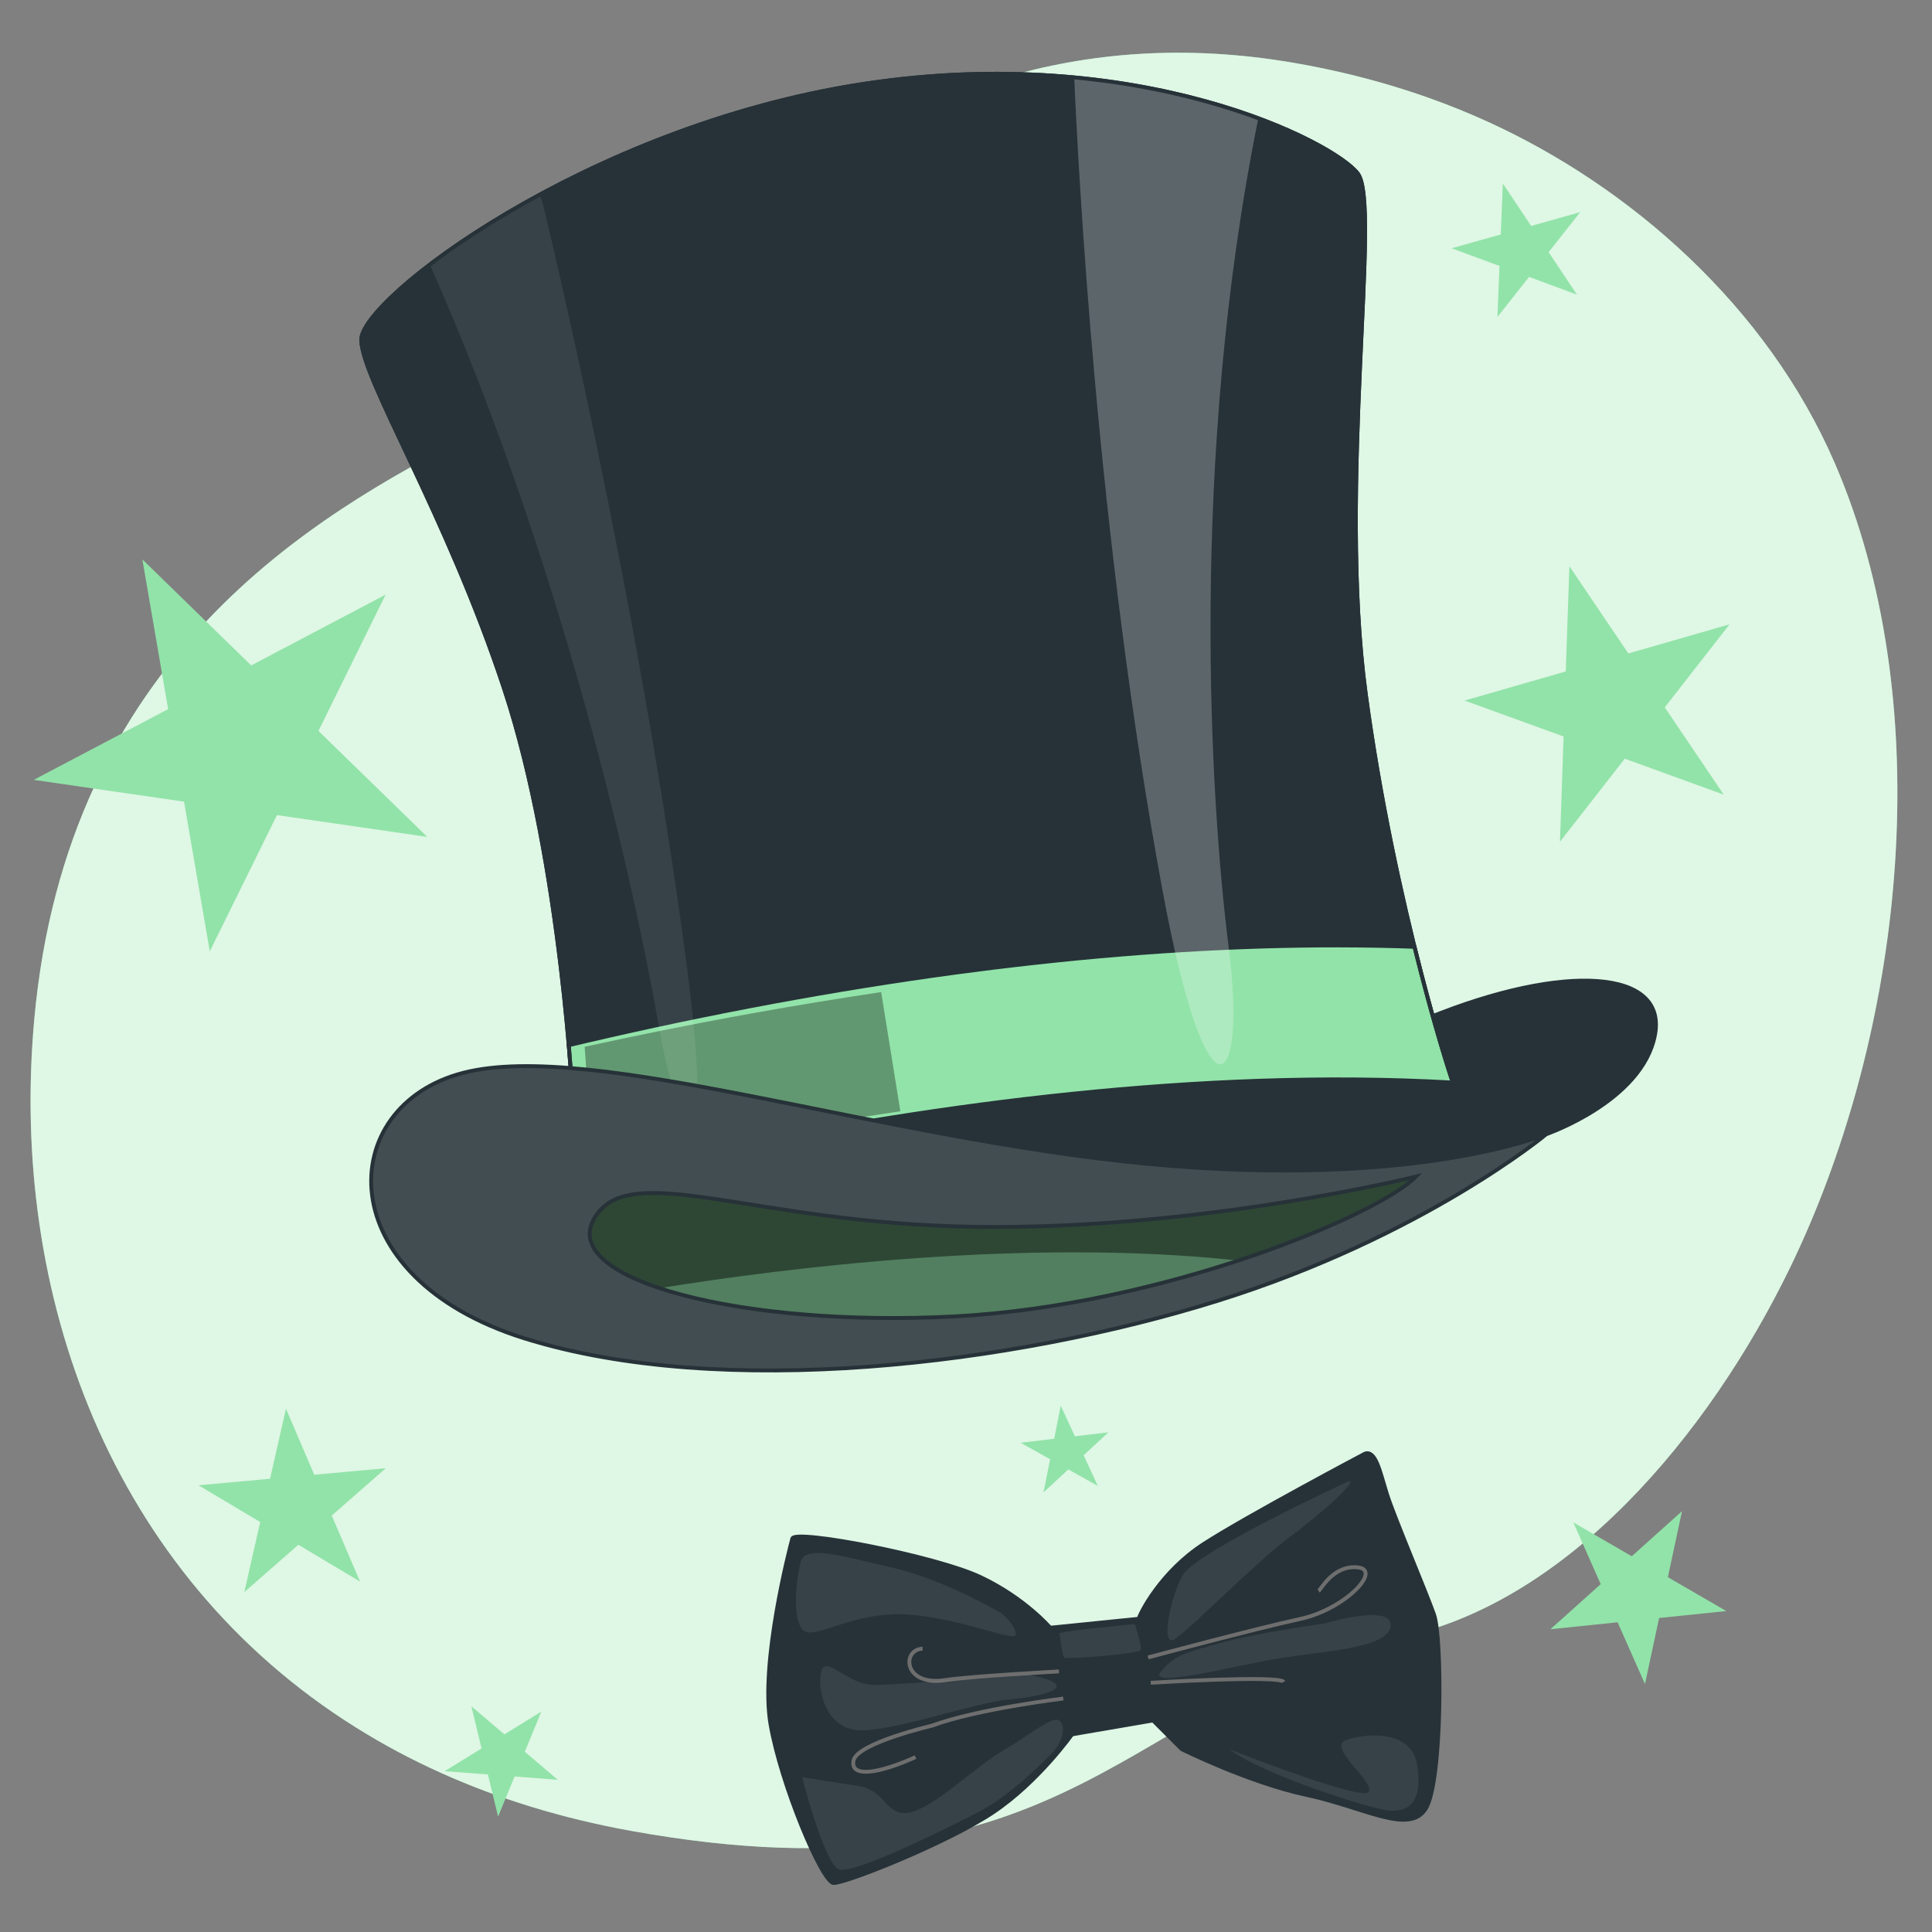 <?xml version="1.0" encoding="utf-8"?>
<!-- Generator: Adobe Illustrator 27.5.0, SVG Export Plug-In . SVG Version: 6.00 Build 0)  -->
<svg version="1.1" xmlns="http://www.w3.org/2000/svg" xmlns:xlink="http://www.w3.org/1999/xlink" x="0px" y="0px"
	 viewBox="0 0 500 500" style="enable-background:new 0 0 500 500;" xml:space="preserve">
<rect x="0" y="0" width="500" height="500" fill="#808080" stroke="none"/>
<g id="Background_Simple">
	<g>
		<path style="fill:#92E3A9;" d="M463.141,328.327c-20.798,42.743-57.58,87.106-102.187,95.756
			c-67.4,13.077-82.884,70.518-197.726,49.726c-17.906-3.24-34.181-8.303-48.875-14.884c-7.9-3.537-15.343-7.526-22.326-11.91
			C28.603,407.297,2.383,334.956,8.874,263.777c8.523-93.619,72.212-130.312,113.224-151.302
			c41.012-20.99,99.667-115.657,212.735-96.216c17.237,2.973,34.17,7.934,50.243,15.267c36.691,16.719,72.141,47.622,89.726,88.245
			c1.32,3.052,2.553,6.159,3.71,9.312C501.072,190.758,491.498,270.056,463.141,328.327z"/>
		<path style="opacity:0.7;fill:#FFFFFF;" d="M463.141,328.327c-20.798,42.743-57.58,87.106-102.187,95.756
			c-67.4,13.077-82.884,70.518-197.726,49.726c-17.906-3.24-34.181-8.303-48.875-14.884c-7.9-3.537-15.343-7.526-22.326-11.91
			C28.603,407.297,2.383,334.956,8.874,263.777c8.523-93.619,72.212-130.312,113.224-151.302
			c41.012-20.99,99.667-115.657,212.735-96.216c17.237,2.973,34.17,7.934,50.243,15.267c36.691,16.719,72.141,47.622,89.726,88.245
			c1.32,3.052,2.553,6.159,3.71,9.312C501.072,190.758,491.498,270.056,463.141,328.327z"/>
	</g>
</g>
<g id="Stars">
	<g>
		<polygon style="fill:#92E3A9;" points="447.603,161.58 430.842,183.068 446.099,205.649 420.483,196.349 403.722,217.837 
			404.652,190.601 379.036,181.301 405.226,173.768 406.155,146.532 421.412,169.113 		"/>
		<polygon style="fill:#92E3A9;" points="446.763,416.937 429.379,418.735 425.718,435.823 418.636,419.846 401.253,421.644 
			414.259,409.972 407.177,393.995 422.298,402.758 435.304,391.086 431.642,408.174 		"/>
		<polygon style="fill:#92E3A9;" points="99.847,379.977 85.858,392.223 93.181,409.311 77.213,399.791 63.224,412.037 
			67.343,393.907 51.374,384.388 69.889,382.703 74.008,364.574 81.332,381.662 		"/>
		<polygon style="fill:#92E3A9;" points="36.847,144.78 65.01,172.206 99.796,153.898 82.415,189.157 110.577,216.583 
			71.673,210.948 54.291,246.207 47.628,207.465 8.724,201.83 43.51,183.522 		"/>
		<polygon style="fill:#92E3A9;" points="286.858,370.683 280.444,376.617 284.106,384.551 276.48,380.285 270.067,386.219 
			271.768,377.648 264.142,373.382 272.819,372.351 274.52,363.78 278.181,371.714 		"/>
		<polygon style="fill:#92E3A9;" points="144.366,460.616 133.179,459.759 128.907,470.134 126.265,459.23 115.077,458.373 
			124.632,452.491 121.99,441.586 130.537,448.855 140.091,442.973 135.819,453.348 		"/>
		<polygon style="fill:#92E3A9;" points="408.963,54.901 400.779,65.261 408.102,76.246 395.72,71.663 387.536,82.023 
			388.068,68.831 375.686,64.249 388.397,60.678 388.929,47.486 396.252,58.472 		"/>
	</g>
</g>
<g id="Bowtie">
	<g>
		<path style="fill:#263238;stroke:#263238;stroke-miterlimit:10;" d="M353.185,376.23c0,0-30.505,16.15-41.63,23.327
			c-11.125,7.178-16.509,17.944-16.867,19.38c-0.359,1.436,2.153,24.763,2.153,24.763l8.972,8.972c0,0,17.226,8.613,32.299,11.843
			c15.073,3.23,26.557,10.408,30.864,3.589c4.307-6.819,4.307-44.143,2.153-50.244c-2.153-6.101-10.408-25.481-12.202-31.223
			C357.133,380.896,356.056,375.154,353.185,376.23z"/>
		<polygon style="fill:#263238;stroke:#263238;stroke-miterlimit:10;" points="271.791,421.25 277.446,448.849 298.485,445.23 
			294.687,418.938 		"/>
		<path style="fill:none;stroke:#6E6E6E;stroke-miterlimit:10;" d="M297.128,428.941c0,0,27.826-7.465,39.363-9.954
			c11.537-2.488,21.265-12.669,14.931-13.347c-6.334-0.679-9.501,5.656-10.18,6.108"/>
		<path style="fill:none;stroke:#6E6E6E;stroke-miterlimit:10;" d="M297.807,435.502c0,0,33.482-2.036,34.386-0.226"/>
		<path style="fill:#263238;stroke:#263238;stroke-miterlimit:10;" d="M271.791,421.25c0,0-6.561-7.692-18.098-13.121
			c-11.538-5.429-47.96-12.442-48.639-9.954c-0.679,2.488-8.37,32.124-5.656,47.96c2.715,15.836,13.347,40.947,16.288,41.173
			c2.941,0.226,29.636-10.406,41.399-18.324c11.764-7.918,20.36-20.134,20.36-20.134L271.791,421.25z"/>
		<path style="fill:none;stroke:#6E6E6E;stroke-miterlimit:10;" d="M275.184,439.574c0,0-22.396,2.715-33.934,7.013
			c0,0-19.456,4.525-20.36,9.049c-0.905,4.525,6.561,3.393,16.062-0.905"/>
		<path style="fill:none;stroke:#6E6E6E;stroke-miterlimit:10;" d="M274.053,432.561c0,0-22.685,1.227-29.636,2.262
			c-10.633,1.584-11.085-7.918-5.656-8.144"/>
		<path style="opacity:0.08;fill:#FFFFFF;" d="M348.91,383.396c0,0-39.398,18.184-42.808,24.245
			c-3.409,6.061-5.682,18.563-2.273,16.668c3.409-1.894,21.214-20.078,29.927-26.518C342.47,391.351,351.94,382.638,348.91,383.396z
			"/>
		<path style="opacity:0.08;fill:#FFFFFF;" d="M342.848,420.142c0,0,17.805-5.304,17.047,0.758
			c-0.758,6.061-19.32,6.44-31.443,8.713c-12.122,2.273-31.443,7.198-28.033,3.031c3.409-4.167,6.061-4.925,15.911-7.577
			C326.18,422.415,342.848,420.142,342.848,420.142z"/>
		<path style="opacity:0.08;fill:#FFFFFF;" d="M266.325,433.401c0,0-33.337,2.652-40.156,2.652c-6.819,0-12.501-7.955-13.638-3.41
			c-1.136,4.546,1.137,14.774,9.85,15.153c8.713,0.379,29.928-7.198,38.641-7.955C269.734,439.084,281.099,436.432,266.325,433.401z
			"/>
		<path style="opacity:0.08;fill:#FFFFFF;" d="M259.127,417.49c0,0-14.774-8.713-28.033-11.744
			c-13.259-3.031-22.73-6.061-23.866-1.515c-1.136,4.546-2.273,14.017,0.379,17.426c2.652,3.409,12.88-4.925,27.654-3.788
			c14.774,1.137,28.033,7.577,27.654,4.925C262.537,420.142,259.127,417.49,259.127,417.49z"/>
		<path style="opacity:0.08;fill:#FFFFFF;" d="M318.225,452.721c0,0,34.473,13.638,35.989,10.986
			c1.515-2.652-10.607-11.365-6.061-13.259c4.546-1.894,17.047-3.031,18.563,6.061c1.515,9.092-1.515,12.123-6.44,12.123
			S325.801,458.783,318.225,452.721z"/>
		<path style="opacity:0.08;fill:#FFFFFF;" d="M207.607,459.919c0,0,5.682,22.351,9.471,23.866
			c3.788,1.515,29.549-11.365,36.746-15.153c7.198-3.788,16.29-12.501,18.941-15.532c2.652-3.031,3.031-7.198,1.137-7.955
			c-1.894-0.758-6.819,3.409-14.396,7.955c-7.577,4.546-17.426,14.396-23.866,15.911c-6.44,1.515-6.061-5.682-13.638-6.819
			S207.607,459.919,207.607,459.919z"/>
		<path style="opacity:0.08;fill:#FFFFFF;" d="M293.704,420.309c0,0-19.959,1.86-19.587,2.479c0.372,0.62,0.62,5.703,1.364,6.199
			c0.744,0.496,19.339-0.992,19.711-1.984C295.564,426.012,293.704,420.309,293.704,420.309z"/>
	</g>
</g>
<g id="Hat">
	<g>
		<path style="fill:#263238;stroke:#263238;stroke-miterlimit:10;" d="M400.23,293.504c0,0,24.816-8.543,28.07-25.629
			c3.254-17.086-23.595-18.713-58.581-4.475c-34.986,14.238-75.667,27.663-93.974,31.325c-18.307,3.661-27.257,4.882-27.257,4.882
			S342.463,316.693,400.23,293.504z"/>
		<g>
			<path style="fill:#263238;stroke:#263238;stroke-miterlimit:10;" d="M148.412,287.809c0,0-2.848-63.87-17.9-109.433
				c-15.052-45.563-36.613-79.736-37.02-90.313c-0.407-10.577,58.174-55.327,129.774-66.311S345.31,36.805,351.413,44.941
				c6.102,8.136-5.289,80.549,2.034,134.656c7.323,54.106,22.375,102.11,25.222,107.806c0,0-10.17,10.984-90.72,15.052
				C207.4,306.522,148.412,287.809,148.412,287.809z"/>
			<path style="fill:#92E3A9;stroke:#263238;stroke-miterlimit:10;" d="M375.974,280.162c-2.471-7.432-6.111-19.754-9.91-35.126
				c-51.054-1.817-108.542,3.299-171.506,15.304c-17.556,3.347-33.528,6.861-47.36,10.162c0.915,10.604,1.214,17.306,1.214,17.306
				s15.103,4.789,40.45,8.995C241.033,286.192,310.078,276.395,375.974,280.162z"/>
			<path style="opacity:0.33;" d="M151.306,270.909l1.256,17.48c6.086,1.457,18.787,4.233,36.464,6.714
				c13.624-2.612,28.41-5.181,43.987-7.504l-4.966-30.849c-11.023,1.642-22.223,3.483-33.607,5.534
				C178.632,265.135,164.13,268.092,151.306,270.909z"/>
			<path style="opacity:0.25;fill:#FFFFFF;" d="M278.013,20.037c0.934,21.956,5.854,119.02,22.975,211.105
				c11.376,61.187,21.841,52.258,16.987,13.935c-4.749-37.494-10.274-125.752,7.678-214.475
				C313.38,26.038,297.219,21.849,278.013,20.037z"/>
			<path style="opacity:0.08;fill:#FFFFFF;" d="M112.141,70.469c33.828,77.067,52.032,158.975,58.112,193.754
				c6.08,34.779,14.791,40.922,7.365-15.223c-12.698-96.007-36.84-195.062-36.84-195.062c-0.292-1.247-0.658-2.435-1.074-3.576
				c-11.276,6.095-20.918,12.364-28.433,18.081C111.551,69.108,111.839,69.781,112.141,70.469z"/>
			<path style="fill:none;stroke:#263238;stroke-miterlimit:10;" d="M148.412,287.809c0,0-2.848-63.87-17.9-109.433
				c-15.052-45.563-36.613-79.736-37.02-90.313c-0.407-10.577,58.174-55.327,129.774-66.311S345.31,36.805,351.413,44.941
				c6.102,8.136-5.289,80.549,2.034,134.656c7.323,54.106,22.375,102.11,25.222,107.806c0,0-10.17,10.984-90.72,15.052
				C207.4,306.522,148.412,287.809,148.412,287.809z"/>
		</g>
		<g>
			<path style="fill:#263238;" d="M400.23,293.504c0,0-33.359,14.238-102.924,7.729c-69.565-6.509-144.012-32.138-177.371-23.595
				c-33.359,8.543-34.986,52.886,15.866,68.752c50.852,15.866,126.112,6.916,179.405-9.764
				C368.499,319.947,400.23,293.504,400.23,293.504z"/>
			<path style="opacity:0.13;fill:#FFFFFF;" d="M400.23,293.504c0,0-33.359,14.238-102.924,7.729
				c-69.565-6.509-144.012-32.138-177.371-23.595c-33.359,8.543-34.986,52.886,15.866,68.752
				c50.852,15.866,126.112,6.916,179.405-9.764C368.499,319.947,400.23,293.504,400.23,293.504z"/>
			<path style="fill:#92E3A9;" d="M366.465,304.488c0,0-55.734,13.832-113.908,13.018c-58.174-0.814-89.906-17.9-98.856-2.034
				c-8.95,15.866,38.647,28.07,93.16,25.222C301.374,337.847,357.108,314.252,366.465,304.488z"/>
			<path style="opacity:0.44;" d="M366.465,304.488c0,0-55.734,13.832-113.908,13.018c-58.174-0.814-89.906-17.9-98.856-2.034
				c-8.95,15.866,38.647,28.07,93.16,25.222C301.374,337.847,357.108,314.252,366.465,304.488z"/>
			<path style="opacity:0.44;" d="M252.557,317.506c-58.174-0.814-89.906-17.9-98.856-2.034
				c-3.955,7.011,3.138,13.306,16.986,17.905c32.22-5.197,94.825-13.102,149.788-7.148c23.484-7.731,41.091-16.63,45.989-21.74
				C366.465,304.488,310.731,318.32,252.557,317.506z"/>
			<path style="fill:none;stroke:#263238;stroke-miterlimit:10;" d="M366.465,304.488c0,0-55.734,13.832-113.908,13.018
				c-58.174-0.814-89.906-17.9-98.856-2.034c-8.95,15.866,38.647,28.07,93.16,25.222
				C301.374,337.847,357.108,314.252,366.465,304.488z"/>
			<path style="fill:none;stroke:#263238;stroke-miterlimit:10;" d="M400.23,293.504c0,0-33.359,14.238-102.924,7.729
				c-69.565-6.509-144.012-32.138-177.371-23.595c-33.359,8.543-34.986,52.886,15.866,68.752
				c50.852,15.866,126.112,6.916,179.405-9.764C368.499,319.947,400.23,293.504,400.23,293.504z"/>
		</g>
	</g>
</g>
</svg>
